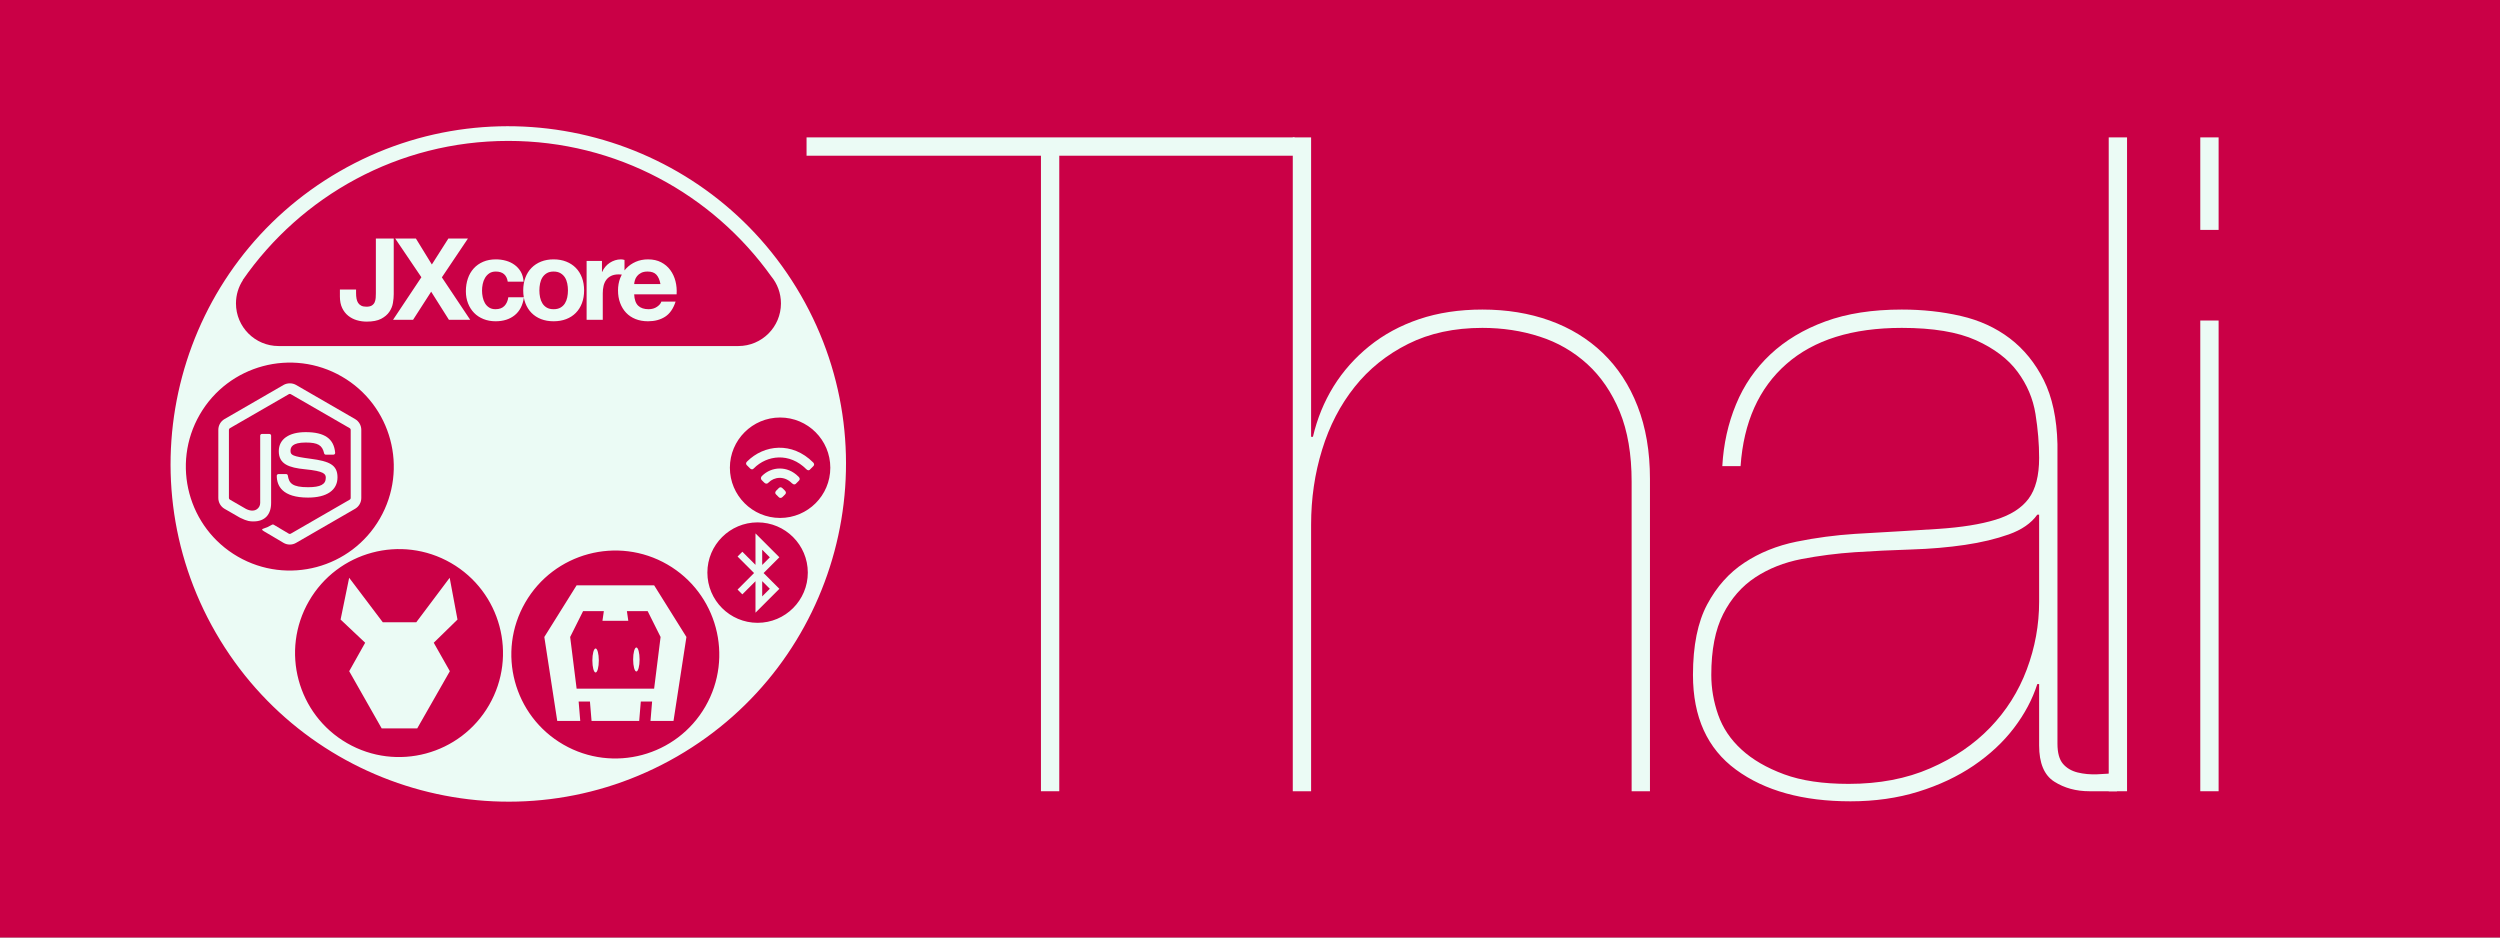 <?xml version="1.0" standalone="no"?>
<!DOCTYPE svg PUBLIC "-//W3C//DTD SVG 1.1//EN" "http://www.w3.org/Graphics/SVG/1.1/DTD/svg11.dtd">
<svg width="100%" height="100%" viewBox="0 0 480 180" version="1.1" xmlns="http://www.w3.org/2000/svg" xmlns:xlink="http://www.w3.org/1999/xlink" xml:space="preserve" style="fill-rule:evenodd;clip-rule:evenodd;stroke-linejoin:round;stroke-miterlimit:1.414;">
    <rect x="0" y="0" width="480" height="180" fill="#333333" stroke="none"/>
    <g id="bg" transform="matrix(1.695,0,0,2.813,-16,-166)">
        <rect x="0" y="0" width="302" height="182" style="fill:rgb(235,251,245);"/>
        <rect x="0" y="0" width="302" height="182" style="fill:rgb(202,0,70);"/>
    </g>
    <g transform="matrix(10.629,0,0,10.629,-1454.51,-2145.54)">
        <g id="logo">
            <g>
                <path d="M151.413,204.67L155.647,204.67L155.647,216.15L155.978,216.15L155.978,204.67L160.229,204.67L160.229,204.339L151.413,204.339L151.413,204.67Z" style="fill:rgb(235,251,245);fill-rule:nonzero;"/>
                <path d="M160.196,204.339L160.196,216.15L160.527,216.15L160.527,211.336C160.527,210.862 160.593,210.41 160.726,209.98C160.858,209.55 161.054,209.172 161.313,208.847C161.572,208.521 161.895,208.262 162.281,208.069C162.667,207.876 163.113,207.78 163.621,207.78C163.984,207.78 164.329,207.832 164.654,207.937C164.98,208.041 165.266,208.207 165.515,208.433C165.763,208.659 165.958,208.946 166.102,209.293C166.245,209.641 166.317,210.062 166.317,210.559L166.317,216.15L166.648,216.15L166.648,210.509C166.648,210.013 166.573,209.574 166.424,209.194C166.276,208.813 166.066,208.494 165.796,208.234C165.526,207.975 165.206,207.78 164.836,207.647C164.467,207.515 164.062,207.449 163.621,207.449C163.201,207.449 162.821,207.507 162.479,207.622C162.137,207.738 161.837,207.901 161.578,208.11C161.318,208.32 161.103,208.563 160.932,208.838C160.762,209.114 160.637,209.417 160.56,209.748L160.527,209.748L160.527,204.339L160.196,204.339Z" style="fill:rgb(235,251,245);fill-rule:nonzero;"/>
                <path d="M167.955,210.277L168.285,210.277C168.34,209.483 168.616,208.869 169.112,208.433C169.609,207.997 170.303,207.78 171.197,207.78C171.759,207.78 172.206,207.854 172.537,208.003C172.867,208.152 173.118,208.342 173.289,208.574C173.46,208.805 173.568,209.059 173.612,209.335C173.656,209.61 173.678,209.875 173.678,210.129C173.678,210.448 173.615,210.694 173.488,210.865C173.361,211.036 173.162,211.162 172.892,211.245C172.622,211.328 172.277,211.383 171.858,211.411C171.439,211.438 170.938,211.468 170.353,211.501C170,211.524 169.647,211.57 169.294,211.642C168.942,211.714 168.627,211.841 168.352,212.023C168.076,212.205 167.853,212.455 167.682,212.775C167.511,213.095 167.425,213.52 167.425,214.049C167.425,214.81 167.684,215.381 168.203,215.761C168.721,216.141 169.41,216.332 170.27,216.332C170.711,216.332 171.12,216.274 171.494,216.158C171.869,216.042 172.203,215.885 172.495,215.687C172.787,215.488 173.03,215.262 173.223,215.008C173.416,214.755 173.557,214.49 173.645,214.214L173.678,214.214L173.678,215.323C173.678,215.642 173.769,215.86 173.951,215.976C174.133,216.092 174.345,216.15 174.588,216.15L175.084,216.15L175.084,215.819C174.974,215.83 174.855,215.838 174.728,215.844C174.602,215.849 174.483,215.838 174.373,215.811C174.262,215.783 174.174,215.731 174.108,215.654C174.042,215.576 174.009,215.455 174.009,215.29L174.009,209.88C173.998,209.417 173.915,209.031 173.761,208.722C173.606,208.414 173.402,208.163 173.149,207.97C172.895,207.777 172.6,207.642 172.264,207.565C171.927,207.487 171.572,207.449 171.197,207.449C170.667,207.449 170.207,207.52 169.815,207.664C169.424,207.807 169.093,208.006 168.823,208.259C168.553,208.513 168.346,208.813 168.203,209.161C168.059,209.508 167.977,209.88 167.955,210.277ZM173.678,211.154L173.678,212.726C173.678,213.145 173.604,213.553 173.455,213.95C173.306,214.347 173.085,214.697 172.793,215C172.501,215.303 172.14,215.549 171.71,215.736C171.279,215.924 170.789,216.017 170.237,216.017C169.774,216.017 169.385,215.96 169.071,215.844C168.757,215.728 168.5,215.579 168.302,215.397C168.103,215.215 167.963,215.006 167.88,214.769C167.797,214.531 167.756,214.292 167.756,214.049C167.756,213.597 167.828,213.23 167.971,212.949C168.114,212.668 168.307,212.447 168.55,212.287C168.793,212.127 169.071,212.017 169.385,211.956C169.7,211.896 170.022,211.854 170.353,211.832C170.684,211.81 171.023,211.794 171.37,211.783C171.718,211.772 172.04,211.744 172.338,211.7C172.636,211.656 172.901,211.592 173.132,211.51C173.364,211.427 173.535,211.309 173.645,211.154L173.678,211.154Z" style="fill:rgb(235,251,245);fill-rule:nonzero;"/>
                <rect x="174.935" y="204.339" width="0.331" height="11.811" style="fill:rgb(235,251,245);fill-rule:nonzero;"/>
                <path d="M176.92,206.01L176.92,204.339L176.589,204.339L176.589,206.01L176.92,206.01ZM176.92,216.15L176.92,207.647L176.589,207.647L176.589,216.15L176.92,216.15Z" style="fill:rgb(235,251,245);fill-rule:nonzero;"/>
            </g>
        </g>
    </g>
    <g transform="matrix(0.145,0,0,0.145,23.356,14.843)">
        <g id="thali-dish">
            <g>
                <g transform="matrix(6.906,0,0,6.906,-161.305,-102.51)">
                    <path d="M65.114,32.899C96.065,15.03 135.7,25.65 153.57,56.601C171.439,87.551 160.819,127.187 129.868,145.056C98.917,162.926 59.282,152.305 41.412,121.355C23.543,90.404 34.163,50.768 65.114,32.899ZM108.044,142.781C98.514,137.279 95.244,125.075 100.746,115.545C106.248,106.016 118.452,102.746 127.982,108.248C137.511,113.75 140.781,125.953 135.279,135.483C129.778,145.013 117.574,148.283 108.044,142.781ZM66.573,142.506C57.044,137.004 53.774,124.8 59.276,115.27C64.778,105.74 76.981,102.47 86.511,107.972C96.041,113.474 99.311,125.678 93.809,135.208C88.307,144.737 76.103,148.007 66.573,142.506ZM145.292,100.181C150.606,100.181 154.921,104.496 154.921,109.81C154.921,115.124 150.606,119.439 145.292,119.439C139.977,119.439 135.663,115.124 135.663,109.81C135.663,104.496 139.977,100.181 145.292,100.181ZM45.633,106.748C36.104,101.246 32.834,89.042 38.336,79.512C43.838,69.983 56.041,66.713 65.571,72.215C75.101,77.717 78.371,89.92 72.869,99.45C67.367,108.98 55.163,112.25 45.633,106.748ZM149.607,80.073C154.921,80.073 159.236,84.387 159.236,89.702C159.236,95.016 154.921,99.331 149.607,99.331C144.293,99.331 139.978,95.016 139.978,89.702C139.978,84.387 144.293,80.073 149.607,80.073ZM147.908,53.009C149.072,54.42 149.771,56.229 149.771,58.2C149.771,62.709 146.11,66.37 141.601,66.37C141.601,66.37 53.446,66.37 53.446,66.37C48.937,66.37 45.277,62.709 45.277,58.2C45.277,56.546 45.769,55.007 46.615,53.72L46.573,53.72C57.761,37.601 76.402,27.039 97.491,27.039C118.268,27.039 136.669,37.291 147.908,53.009Z" style="fill:rgb(235,251,245);"/>
                </g>
                <g>
                    <path d="M875.233,555.598C874.066,556.765 872.061,557.871 870.069,555.879L866.556,552.366C864.507,550.317 865.839,548.242 866.917,547.163L870.166,543.915C871.513,542.568 873.245,542.295 875.159,544.208L878.29,547.339C880.262,549.312 879.689,551.143 878.522,552.31L875.233,555.598ZM896.484,534.455L892.858,538.081C892.862,538.086 892.148,538.973 890.87,539.043C889.726,539.112 888.536,538.538 887.327,537.329C877.471,527.473 864.229,528.936 856.667,536.498C856.485,536.722 855.438,537.941 853.906,538.048C852.868,538.123 851.869,537.679 850.934,536.744L847.442,533.251C847.404,533.214 845.086,530.668 847.937,527.817C860.511,515.242 881.5,513.946 896.02,528.615C896.02,528.615 899.804,531.436 896.484,534.455ZM828.146,508.761C850.635,486.272 887.837,482.171 915.601,509.935C915.601,509.935 918.382,512.408 915.804,514.986L911.303,519.487C911.303,519.487 909.656,521.746 906.61,518.926C884.18,496.497 854.671,500.223 837.14,517.754C837.14,517.754 834.986,520.757 832.008,517.779L828.171,513.941C828.171,513.941 825.171,511.736 828.146,508.761Z" style="fill:rgb(235,251,245);"/>
                    <g transform="matrix(0.208,1.60648e-14,-1.60904e-14,0.208,243.99,358.164)">
                        <path d="M2904.75,1582.58L2953.3,1534.02L2904.79,1485.51L2904.75,1582.58ZM2852.91,1433.97L2747.96,1328.71L2778.37,1298.3L2862.01,1381.94L2862.01,1181.46L3014.07,1333.53L2913.64,1433.97L3014.07,1534.37L2862.01,1686.45L2862.01,1485.98L2778.37,1569.62L2747.96,1539.21L2852.91,1433.97ZM2904.75,1285.35L2953.3,1333.9L2904.79,1382.42L2904.75,1285.35Z" style="fill:rgb(235,251,245);"/>
                    </g>
                    <g transform="matrix(0.735,0,0,0.735,559.683,672.658)">
                        <path d="M232.727,244.364L191.273,244.364L194.182,209.455L173.818,209.455L170.909,244.364L85.091,244.364L82.182,209.455L61.818,209.455L64.727,244.364L23.273,244.364L0,93.091L58.182,0L197.818,0L256,93.091L232.727,244.364ZM186.182,46.545L148.779,46.545L151.273,64L104.727,64L107.221,46.545L69.818,46.545L46.545,93.091L58.182,186.182L197.818,186.182L209.455,93.091L186.182,46.545ZM165.818,155.287C162.605,155.287 160,145.597 160,133.644C160,121.69 162.605,112 165.818,112C169.031,112 171.636,121.69 171.636,133.644C171.636,145.597 169.031,155.287 165.818,155.287ZM92.364,157.091C89.151,157.091 86.545,147.401 86.545,135.447C86.545,123.494 89.151,113.804 92.364,113.804C95.577,113.804 98.182,123.494 98.182,135.447C98.182,147.401 95.577,157.091 92.364,157.091Z" style="fill:rgb(235,251,245);fill-rule:nonzero;"/>
                    </g>
                    <g transform="matrix(0.605,0,0,0.605,289.913,662.685)">
                        <path d="M18.752,0L0,91.459L53.782,142.202L18.839,204.491L89.94,329.677L167.725,329.677L239.131,204.491L203.886,142.202L255.845,91.459L238.739,0L165.599,97.409L92.372,97.409L18.752,0Z" style="fill:rgb(235,251,245);fill-rule:nonzero;"/>
                    </g>
                    <g transform="matrix(1.447,0,0,1.447,128.019,404.549)">
                        <path d="M109.055,86.491C109.055,74.814 101.163,71.703 84.547,69.507C67.759,67.286 66.053,66.14 66.053,62.208C66.053,58.963 67.498,54.63 79.933,54.63C91.04,54.63 95.133,57.023 96.816,64.511C96.964,65.216 97.607,65.732 98.335,65.732L105.351,65.732C105.787,65.732 106.2,65.544 106.495,65.233C106.791,64.902 106.949,64.475 106.908,64.031C105.822,51.133 97.252,45.123 79.933,45.123C64.517,45.123 55.324,51.627 55.324,62.536C55.324,74.37 64.472,77.638 79.265,79.101C96.964,80.833 98.338,83.42 98.338,86.904C98.338,92.947 93.49,95.524 82.101,95.524C67.794,95.524 64.648,91.931 63.593,84.815C63.472,84.052 62.821,83.492 62.04,83.492L55.05,83.492C54.184,83.492 53.488,84.183 53.488,85.049C53.488,94.157 58.444,105.017 82.101,105.017C99.232,105.017 109.055,98.27 109.055,86.491ZM65.402,148C63.426,148 61.461,147.484 59.732,146.483L41.681,135.802C38.988,134.294 40.303,133.761 41.192,133.451C44.788,132.204 45.515,131.916 49.353,129.739C49.753,129.515 50.282,129.601 50.695,129.841L64.562,138.076C65.065,138.354 65.774,138.354 66.237,138.076L120.3,106.872C120.802,106.584 121.125,106.004 121.125,105.408L121.125,43.017C121.125,42.406 120.802,41.837 120.287,41.526L66.246,10.35C65.747,10.058 65.084,10.058 64.581,10.35L10.553,41.536C10.028,41.837 9.696,42.425 9.696,43.017L9.696,105.408C9.696,106.004 10.028,106.57 10.549,106.852L25.359,115.41C33.394,119.427 38.314,114.696 38.314,109.941L38.314,48.341C38.314,47.47 39.015,46.783 39.886,46.783L46.74,46.783C47.598,46.783 48.307,47.47 48.307,48.341L48.307,109.941C48.307,120.667 42.466,126.817 32.299,126.817C29.175,126.817 26.715,126.817 19.846,123.432L5.669,115.27C2.168,113.246 0,109.46 0,105.408L0,43.017C0,38.963 2.168,35.179 5.669,33.163L59.732,1.923C63.153,-0.011 67.701,-0.011 71.095,1.923L125.152,33.163C128.655,35.188 130.83,38.963 130.83,43.017L130.83,105.408C130.83,109.46 128.655,113.232 125.152,115.27L71.095,146.483C69.367,147.484 67.405,148 65.402,148Z" style="fill:rgb(235,251,245);fill-rule:nonzero;"/>
                    </g>
                    <path d="M360.277,287.184L360.277,213.503L336.621,213.503L336.621,286.129C336.621,288.038 336.546,290.021 336.395,292.081C336.245,294.14 335.793,296.048 335.039,297.806C334.286,299.564 333.055,300.996 331.348,302.101C329.64,303.206 327.229,303.758 324.115,303.758C321.303,303.758 319.017,303.306 317.259,302.402C315.501,301.498 314.12,300.267 313.116,298.71C312.111,297.153 311.408,295.27 311.006,293.06C310.604,290.85 310.404,288.439 310.404,285.828L310.404,281.006L289.008,281.006L289.008,290.348C289.008,296.274 290.012,301.322 292.021,305.491C294.03,309.66 296.692,313.075 300.007,315.737C303.322,318.399 307.089,320.358 311.308,321.613C315.527,322.869 319.896,323.497 324.416,323.497C332.453,323.497 338.831,322.266 343.552,319.805C348.274,317.344 351.89,314.28 354.401,310.614C356.912,306.947 358.52,303.005 359.223,298.786C359.926,294.567 360.277,290.699 360.277,287.184ZM532.58,291.76C531.112,301.857 527.118,309.573 520.597,314.908C513.967,320.332 505.479,323.045 495.133,323.045C489.306,323.045 483.957,322.065 479.086,320.106C474.214,318.148 470.07,315.41 466.655,311.895C463.24,308.379 460.578,304.185 458.669,299.313C456.76,294.441 455.806,289.092 455.806,283.266C455.806,277.239 456.685,271.639 458.443,266.466C460.201,261.292 462.787,256.822 466.203,253.056C469.618,249.289 473.787,246.35 478.709,244.241C483.631,242.132 489.256,241.077 495.585,241.077C500.205,241.077 504.65,241.679 508.92,242.885C513.189,244.09 517.006,245.924 520.371,248.385C523.736,250.846 526.473,253.909 528.583,257.576C530.692,261.242 531.898,265.587 532.199,270.609L511.255,270.609C509.849,261.669 504.575,257.199 495.434,257.199C492.019,257.199 489.156,257.978 486.845,259.535C484.535,261.092 482.652,263.101 481.195,265.562C479.739,268.023 478.709,270.735 478.106,273.698C477.504,276.661 477.202,279.6 477.202,282.513C477.202,285.325 477.504,288.188 478.106,291.101C478.709,294.014 479.688,296.651 481.044,299.012C482.4,301.372 484.234,303.306 486.544,304.813C488.854,306.32 491.667,307.073 494.982,307.073C500.105,307.073 504.048,305.642 506.81,302.779C509.572,299.916 511.305,296.074 512.008,291.252L532.489,291.252C531.994,288.395 531.747,285.381 531.747,282.211C531.747,275.983 532.701,270.333 534.61,265.26C536.518,260.188 539.231,255.868 542.746,252.302C546.262,248.736 550.481,245.974 555.403,244.015C560.325,242.056 565.85,241.077 571.978,241.077C578.105,241.077 583.655,242.056 588.627,244.015C593.6,245.974 597.844,248.736 601.359,252.302C604.875,255.868 607.587,260.188 609.496,265.26C611.404,270.333 612.359,275.983 612.359,282.211C612.359,288.439 611.404,294.065 609.496,299.087C607.587,304.11 604.875,308.404 601.359,311.97C597.844,315.536 593.6,318.273 588.627,320.182C583.655,322.09 578.105,323.045 571.978,323.045C565.85,323.045 560.325,322.09 555.403,320.182C550.481,318.273 546.262,315.536 542.746,311.97C539.231,308.404 536.518,304.11 534.61,299.087C533.73,296.773 533.054,294.331 532.58,291.76ZM665.849,255.686C666.605,254.719 667.409,253.792 668.26,252.905C671.775,249.238 675.969,246.35 680.841,244.241C685.713,242.132 691.112,241.077 697.039,241.077C703.669,241.077 709.444,242.358 714.367,244.919C719.289,247.481 723.332,250.921 726.496,255.24C729.66,259.56 731.945,264.482 733.352,270.007C734.758,275.531 735.26,281.307 734.858,287.334L678.656,287.334C678.958,294.265 680.716,299.288 683.93,302.402C687.144,305.516 691.765,307.073 697.792,307.073C702.112,307.073 705.828,305.993 708.942,303.833C712.056,301.674 713.965,299.388 714.668,296.978L733.502,296.978C730.489,306.32 725.868,313 719.64,317.018C713.412,321.036 705.878,323.045 697.039,323.045C690.911,323.045 685.386,322.065 680.464,320.106C675.542,318.148 671.374,315.36 667.958,311.744C664.543,308.128 661.906,303.808 660.048,298.786C658.189,293.763 657.26,288.238 657.26,282.211C657.26,276.385 658.215,270.961 660.123,265.938C660.752,264.284 661.468,262.703 662.271,261.196L662.233,261.192C660.826,261.041 659.47,260.966 658.164,260.966C654.247,260.966 650.932,261.619 648.22,262.925C645.507,264.231 643.323,266.014 641.665,268.274C640.008,270.534 638.828,273.171 638.124,276.184C637.421,279.198 637.07,282.463 637.07,285.978L637.07,321.086L615.674,321.086L615.674,243.186L636.015,243.186L636.015,257.651L636.316,257.651C637.321,255.24 638.677,253.005 640.385,250.946C642.092,248.887 644.051,247.129 646.261,245.672C648.471,244.216 650.831,243.086 653.343,242.282C655.854,241.479 658.466,241.077 661.178,241.077C662.584,241.077 664.141,241.328 665.849,241.83L665.849,255.686ZM553.143,282.211C553.143,279.097 553.444,276.034 554.047,273.02C554.65,270.007 555.679,267.345 557.136,265.034C558.592,262.724 560.526,260.84 562.937,259.384C565.348,257.927 568.361,257.199 571.978,257.199C575.594,257.199 578.632,257.927 581.093,259.384C583.554,260.84 585.513,262.724 586.97,265.034C588.426,267.345 589.456,270.007 590.059,273.02C590.661,276.034 590.963,279.097 590.963,282.211C590.963,285.325 590.661,288.364 590.059,291.327C589.456,294.291 588.426,296.953 586.97,299.313C585.513,301.674 583.554,303.557 581.093,304.963C578.632,306.37 575.594,307.073 571.978,307.073C568.361,307.073 565.348,306.37 562.937,304.963C560.526,303.557 558.592,301.674 557.136,299.313C555.679,296.953 554.65,294.291 554.047,291.327C553.444,288.364 553.143,285.325 553.143,282.211ZM713.462,273.774L678.656,273.774C678.757,272.267 679.083,270.559 679.636,268.651C680.188,266.742 681.142,264.934 682.499,263.226C683.855,261.519 685.663,260.087 687.923,258.932C690.183,257.777 693.021,257.199 696.436,257.199C701.66,257.199 705.552,258.605 708.113,261.418C710.675,264.231 712.458,268.349 713.462,273.774ZM396.892,264.733L359.373,321.086L385.892,321.086L409.85,283.869L433.355,321.086L461.532,321.086L424.013,264.884L458.518,213.503L432.602,213.503L410.754,247.857L389.659,213.503L362.236,213.503L396.892,264.733Z" style="fill:rgb(235,251,245);"/>
                </g>
            </g>
        </g>
    </g>
</svg>
